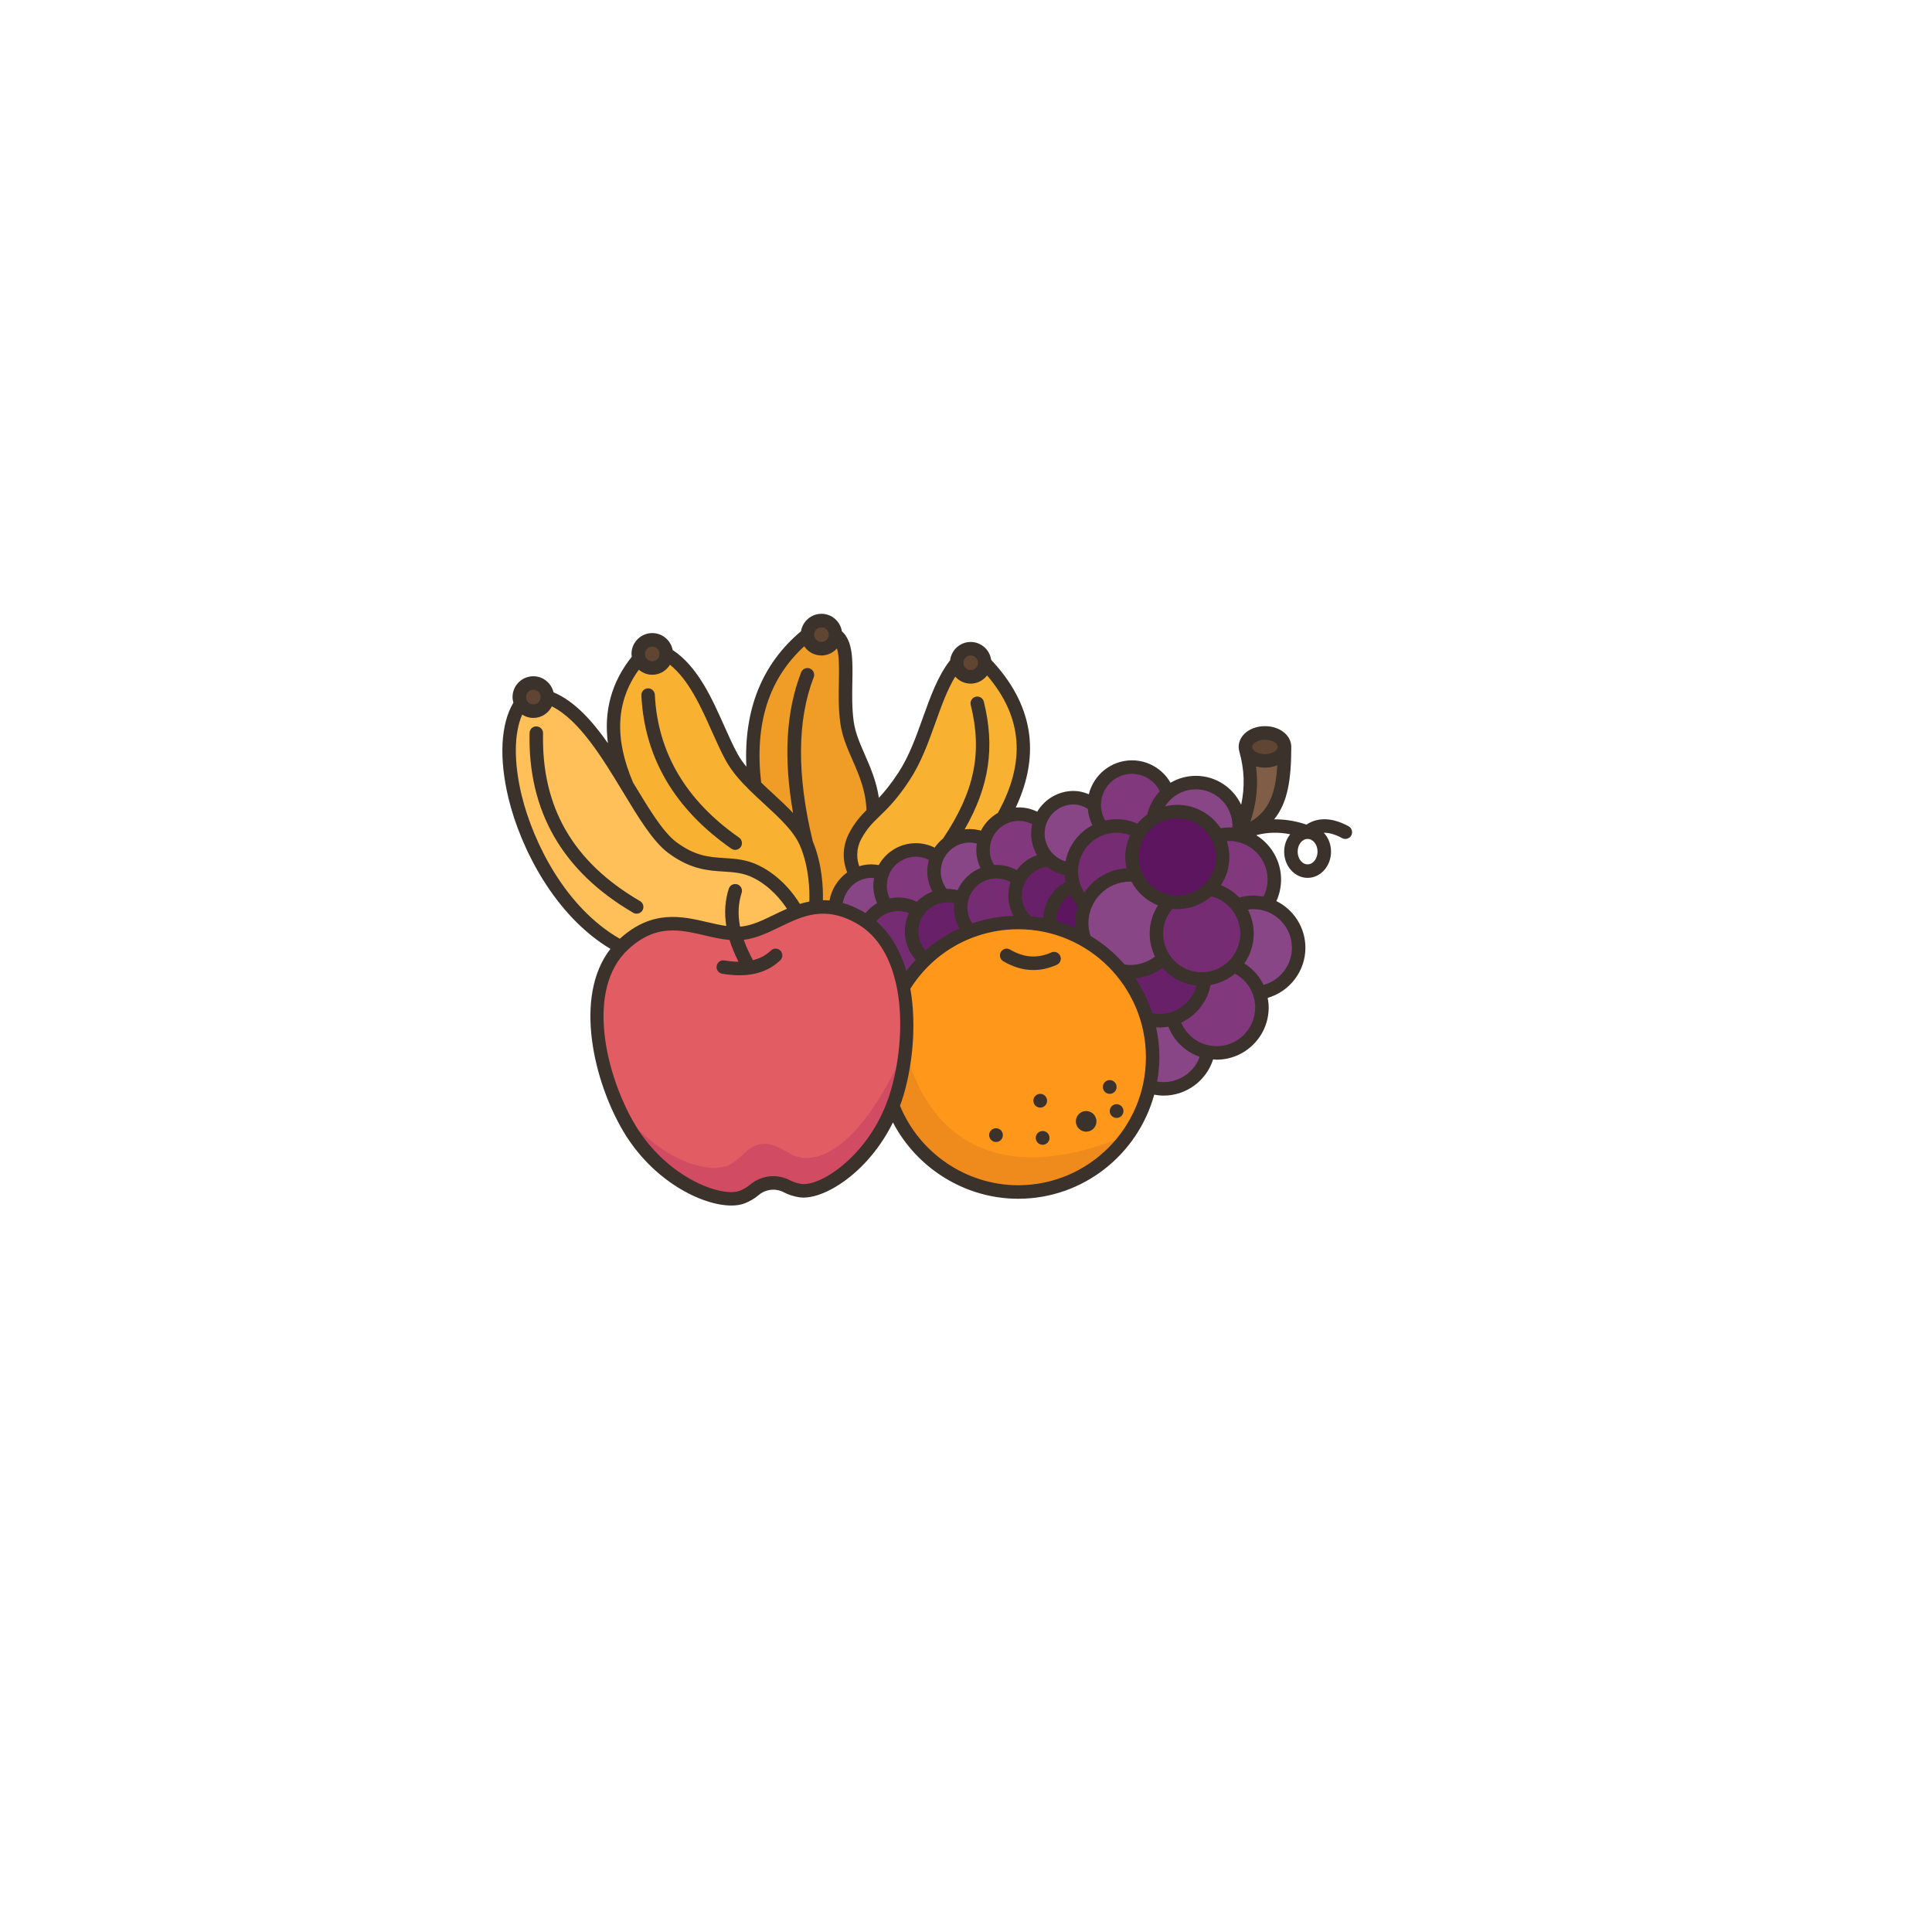 <svg xmlns="http://www.w3.org/2000/svg" xmlns:xlink="http://www.w3.org/1999/xlink" width="1080" zoomAndPan="magnify" viewBox="0 0 810 810" height="1080" preserveAspectRatio="xMidYMid meet" version="1.0"><defs><clipPath id="f0b643ffa8"><path d="M 210 257.336 L 567 257.336 L 567 506 L 210 506 Z M 210 257.336 " clip-rule="nonzero"/></clipPath></defs><rect x="-81" width="972" fill="#ffffff" y="-81" height="972" fill-opacity="1"/><rect x="-81" width="972" fill="#ffffff" y="-81" height="972" fill-opacity="1"/><path fill="#f9b132" d="M 538.539 313.145 C 538.539 309.914 534.863 307.277 530.336 307.277 C 525.812 307.277 522.137 309.914 522.137 313.145 C 522.137 313.539 522.195 313.938 522.309 314.305 C 522.309 314.332 522.336 314.363 522.336 314.391 C 525.758 326.633 524.598 337.711 519.168 349.949 C 520.641 349.242 522.109 348.621 523.637 348.109 C 536.078 342.016 538.539 331.023 538.539 313.145 Z M 538.539 313.145 " fill-opacity="1" fill-rule="nonzero"/><path fill="#f9b132" d="M 544.477 397.355 C 544.477 388.828 538.875 381.629 531.156 379.191 C 533.109 376.219 534.27 372.617 534.27 368.766 C 534.27 359.586 527.766 351.906 519.113 350.121 L 519.168 349.949 C 519.426 348.762 519.535 347.543 519.535 346.297 C 519.535 336.238 511.422 328.105 501.387 328.105 C 496.918 328.105 492.789 329.746 489.621 332.469 C 487.531 326.148 481.594 321.617 474.582 321.617 C 465.844 321.617 458.746 328.699 458.746 337.484 C 456.289 335.699 453.402 334.422 450.125 334.422 C 443.648 334.422 438.164 338.531 436.07 344.285 L 436.043 344.285 C 433.555 342.441 430.473 341.336 427.137 341.336 C 424.734 341.336 422.473 341.902 420.465 342.922 L 420.465 342.895 C 434.035 318.895 431.52 297.219 412.859 277.867 C 412.859 274.609 410.199 271.973 406.949 271.973 C 403.699 271.973 401.066 274.609 401.066 277.867 C 391.227 289.91 388.883 310.395 379.07 325.383 C 373.527 333.828 369.543 337.484 366.121 340.797 C 366.148 324.902 356.82 315.07 355.121 302.941 C 352.918 287.102 357.523 270.754 350.289 266.078 C 350.289 262.82 347.656 260.156 344.406 260.156 C 341.156 260.156 338.496 262.82 338.496 266.078 C 319.609 281.379 313.164 302.914 316.387 329.379 C 312.598 325.668 309.176 321.812 306.828 317.594 C 299.449 304.273 293.711 282.684 279.375 274.152 C 279.375 270.895 276.719 268.262 273.465 268.262 C 270.215 268.262 267.586 270.895 267.586 274.152 C 267.586 274.977 267.754 275.742 268.039 276.449 L 267.586 276.477 C 255.371 291.242 254.098 308.977 262.891 329.406 C 253.504 313.879 242.957 296.906 229.5 292.262 C 229.5 289 226.871 286.367 223.59 286.367 C 220.34 286.367 217.711 289 217.711 292.262 C 217.711 293.223 217.934 294.102 218.332 294.895 C 203.969 315.664 222.316 377.012 260.289 397.102 C 243.211 414.727 250.367 450.426 263.852 473.012 C 277.652 496.188 301.797 505.512 311.184 501.855 C 313.219 501.062 314.887 500.043 316.246 498.879 C 320.09 495.621 325.461 495.027 329.93 497.352 C 331.484 498.172 333.352 498.824 335.5 499.164 C 345.086 500.609 365.246 487.406 374.293 463.688 C 382.465 484.77 402.934 499.758 426.883 499.758 C 453.801 499.758 476.305 480.832 481.902 455.555 C 483.77 456.18 485.777 456.52 487.84 456.52 C 497.086 456.52 504.805 449.891 506.504 441.105 C 507.66 441.332 508.879 441.445 510.094 441.445 C 520.555 441.445 529.066 432.918 529.066 422.402 C 529.066 420.25 528.699 418.152 528.02 416.227 L 528.047 416.227 C 537.32 414.98 544.477 407.02 544.477 397.355 Z M 544.477 397.355 " fill-opacity="1" fill-rule="nonzero"/><path fill="#604533" d="M 406.949 271.973 C 410.199 271.973 412.859 274.609 412.859 277.867 C 412.859 281.125 410.199 283.789 406.949 283.789 C 403.699 283.789 401.066 281.125 401.066 277.867 C 401.066 274.609 403.699 271.973 406.949 271.973 Z M 406.949 271.973 " fill-opacity="1" fill-rule="nonzero"/><path fill="#604533" d="M 344.406 260.156 C 347.656 260.156 350.289 262.82 350.289 266.078 C 350.289 269.336 347.656 271.973 344.406 271.973 C 341.156 271.973 338.496 269.336 338.496 266.078 C 338.496 262.82 341.156 260.156 344.406 260.156 Z M 344.406 260.156 " fill-opacity="1" fill-rule="nonzero"/><path fill="#604533" d="M 273.465 268.262 C 276.719 268.262 279.375 270.895 279.375 274.152 C 279.375 277.414 276.719 280.078 273.465 280.078 C 271.035 280.078 268.941 278.574 268.039 276.449 C 267.754 275.742 267.586 274.977 267.586 274.152 C 267.586 270.895 270.215 268.262 273.465 268.262 Z M 273.465 268.262 " fill-opacity="1" fill-rule="nonzero"/><path fill="#604533" d="M 218.332 294.895 C 217.934 294.102 217.711 293.223 217.711 292.262 C 217.711 289 220.34 286.367 223.59 286.367 C 226.871 286.367 229.5 289 229.5 292.262 C 229.5 295.52 226.871 298.152 223.59 298.152 C 221.273 298.152 219.293 296.824 218.332 294.895 Z M 218.332 294.895 " fill-opacity="1" fill-rule="nonzero"/><path fill="#ef9d26" d="M 338.016 353.492 C 334.285 344.707 324.531 337.398 316.387 329.379 C 313.164 302.914 319.609 281.379 338.496 266.078 C 338.496 269.336 341.156 271.973 344.406 271.973 C 347.656 271.973 350.289 269.336 350.289 266.078 C 357.527 270.754 352.918 287.102 355.121 302.941 C 356.82 315.07 366.148 324.902 366.121 340.797 L 366.121 340.828 C 363.492 343.348 361.23 345.73 358.855 349.949 C 353.738 359.074 358.855 366.781 358.855 366.781 C 353.793 369.332 350.289 374.746 350.289 380.75 C 347.375 380.184 344.605 380.129 342.004 380.441 C 342.004 380.441 343.473 366.328 338.016 353.492 Z M 338.016 353.492 " fill-opacity="1" fill-rule="nonzero"/><path fill="#ffc05a" d="M 308.016 391.379 C 294.051 391.008 278.949 379.902 261.59 395.824 C 261.137 396.223 260.715 396.648 260.289 397.102 C 222.316 377.012 203.969 315.664 218.332 294.895 C 219.293 296.824 221.273 298.152 223.59 298.152 C 226.871 298.152 229.5 295.52 229.5 292.262 C 242.957 296.906 253.504 313.879 262.891 329.406 C 269.535 340.402 275.613 350.66 281.75 355.25 C 296.508 366.328 305.672 359.754 317.148 365.508 C 328.602 371.258 334.031 382.422 334.031 382.422 C 325.973 385.371 318.93 390.414 311.27 391.262 C 310.195 391.379 309.121 391.406 308.016 391.379 Z M 308.016 391.379 " fill-opacity="1" fill-rule="nonzero"/><path fill="#7f5d46" d="M 530.336 319.008 C 534.863 319.008 538.539 316.375 538.539 313.145 C 538.539 331.023 536.078 342.016 523.637 348.109 C 522.109 348.621 520.641 349.242 519.168 349.949 C 524.598 337.711 525.758 326.633 522.336 314.391 C 523.129 317.027 526.406 319.008 530.336 319.008 Z M 530.336 319.008 " fill-opacity="1" fill-rule="nonzero"/><path fill="#604533" d="M 530.336 307.277 C 534.863 307.277 538.539 309.914 538.539 313.145 C 538.539 316.375 534.863 319.008 530.336 319.008 C 526.406 319.008 523.129 317.027 522.336 314.391 C 522.336 314.363 522.309 314.332 522.309 314.305 C 522.195 313.938 522.137 313.539 522.137 313.145 C 522.137 309.914 525.812 307.277 530.336 307.277 Z M 530.336 307.277 " fill-opacity="1" fill-rule="nonzero"/><path fill="#5c155e" d="M 510.375 350.375 C 511.789 353.039 512.582 356.07 512.582 359.301 C 512.582 364.543 510.488 369.246 507.098 372.676 C 503.648 376.188 498.867 378.344 493.582 378.344 C 492.449 378.344 491.375 378.258 490.301 378.031 C 483.883 376.953 478.566 372.59 476.109 366.754 C 475.117 364.457 474.582 361.938 474.582 359.301 C 474.582 355.449 475.711 351.848 477.691 348.875 C 479.191 346.578 481.195 344.625 483.516 343.152 C 486.43 341.309 489.879 340.262 493.582 340.262 C 500.848 340.262 507.18 344.367 510.375 350.375 Z M 510.375 350.375 " fill-opacity="1" fill-rule="nonzero"/><path fill="#5c155e" d="M 455.102 379.164 C 454.055 381.602 453.488 384.293 453.488 387.098 C 453.488 389.562 453.941 391.945 454.734 394.125 C 450.32 391.605 445.543 389.676 440.48 388.43 L 440.48 388.402 C 440.285 387.465 440.199 386.504 440.199 385.512 C 440.199 378.996 444.328 373.441 450.125 371.371 C 451.113 374.375 452.867 377.039 455.102 379.164 Z M 455.102 379.164 " fill-opacity="1" fill-rule="nonzero"/><path fill="#682168" d="M 505.031 410.391 L 505.031 410.418 C 504.41 418.324 499.012 424.871 491.688 427.109 C 489.934 427.676 488.039 427.957 486.09 427.957 C 484.309 427.957 482.582 427.703 480.973 427.25 L 480.941 427.25 C 478.766 419.77 475.062 412.941 470.199 407.102 C 471.359 407.301 472.547 407.414 473.762 407.414 C 479.246 407.414 484.195 405.234 487.84 401.719 C 491.207 406.961 497.117 410.445 503.816 410.445 C 504.211 410.445 504.637 410.445 505.031 410.391 Z M 505.031 410.391 " fill-opacity="1" fill-rule="nonzero"/><path fill="#682168" d="M 449.133 365.309 C 449.133 367.434 449.473 369.473 450.125 371.371 C 444.328 373.441 440.199 378.996 440.199 385.512 C 440.199 386.504 440.285 387.465 440.48 388.402 L 440.48 388.43 C 437.371 387.637 434.176 387.125 430.898 386.93 L 430.898 386.898 C 427.645 384.125 425.582 380.016 425.582 375.426 C 425.582 373.016 426.148 370.75 427.137 368.766 C 429.484 364.004 434.289 360.66 439.887 360.406 C 442.32 362.73 445.57 364.203 449.164 364.43 C 449.133 364.715 449.133 365.023 449.133 365.309 Z M 449.133 365.309 " fill-opacity="1" fill-rule="nonzero"/><path fill="#682168" d="M 403.215 376.758 L 403.246 376.758 C 402.934 377.945 402.766 379.191 402.766 380.469 C 402.766 384.32 404.207 387.836 406.609 390.5 C 399.598 393.219 393.293 397.27 387.977 402.371 C 384.441 399.621 382.18 395.316 382.18 390.5 C 382.18 387.238 383.227 384.18 385.008 381.715 C 387.41 378.371 391.199 376.047 395.527 375.594 C 396.062 375.508 396.602 375.48 397.164 375.48 C 399.316 375.48 401.352 375.961 403.215 376.758 Z M 403.215 376.758 " fill-opacity="1" fill-rule="nonzero"/><path fill="#752c73" d="M 518.688 379.59 C 521.289 382.82 522.816 386.957 522.816 391.434 C 522.816 396.676 520.727 401.352 517.332 404.809 C 514.164 408.008 509.84 410.105 505.031 410.391 C 504.637 410.445 504.211 410.445 503.816 410.445 C 497.117 410.445 491.207 406.961 487.84 401.719 C 485.918 398.746 484.816 395.23 484.816 391.434 C 484.816 386.219 486.91 381.488 490.301 378.059 L 490.301 378.031 C 491.375 378.258 492.449 378.344 493.582 378.344 C 498.867 378.344 503.648 376.188 507.098 372.676 C 511.762 373.496 515.863 376.02 518.688 379.59 Z M 518.688 379.59 " fill-opacity="1" fill-rule="nonzero"/><path fill="#752c73" d="M 476.109 366.754 L 475.824 366.895 C 475.148 366.809 474.469 366.781 473.762 366.781 C 465.363 366.781 458.184 371.883 455.102 379.164 C 452.867 377.039 451.113 374.375 450.125 371.371 C 449.473 369.473 449.133 367.434 449.133 365.309 C 449.133 365.023 449.133 364.715 449.164 364.43 C 449.531 356.41 454.844 349.695 462.113 347.289 C 464.008 346.637 466.016 346.297 468.133 346.297 C 471.613 346.297 474.891 347.23 477.691 348.875 C 475.711 351.848 474.582 355.449 474.582 359.301 C 474.582 361.938 475.117 364.457 476.109 366.754 Z M 476.109 366.754 " fill-opacity="1" fill-rule="nonzero"/><path fill="#752c73" d="M 430.898 386.898 L 430.898 386.93 C 429.566 386.816 428.238 386.758 426.883 386.758 C 419.73 386.758 412.887 388.09 406.609 390.5 C 404.207 387.836 402.766 384.32 402.766 380.469 C 402.766 379.191 402.934 377.945 403.246 376.758 C 404.688 371.004 409.438 366.613 415.348 365.676 C 416.137 365.508 416.93 365.449 417.75 365.449 C 421.285 365.449 424.562 366.668 427.137 368.766 C 426.148 370.75 425.582 373.016 425.582 375.426 C 425.582 380.016 427.645 384.125 430.898 386.898 Z M 430.898 386.898 " fill-opacity="1" fill-rule="nonzero"/><path fill="#752c73" d="M 384.98 381.688 L 385.008 381.715 C 383.227 384.18 382.18 387.238 382.18 390.5 C 382.18 395.316 384.441 399.621 387.977 402.371 C 384.441 405.742 381.359 409.566 378.789 413.762 L 378.758 413.762 C 376.555 402.543 371.746 392.68 363.574 386.672 C 365.355 383.555 368.242 381.148 371.664 379.957 C 373.219 379.391 374.887 379.109 376.609 379.109 C 379.691 379.109 382.578 380.043 384.98 381.688 Z M 384.98 381.688 " fill-opacity="1" fill-rule="nonzero"/><path fill="#82387d" d="M 528.02 416.227 C 528.699 418.152 529.066 420.25 529.066 422.402 C 529.066 432.918 520.555 441.445 510.094 441.445 C 508.879 441.445 507.66 441.332 506.504 441.105 C 499.266 439.719 493.469 434.219 491.688 427.109 C 499.012 424.871 504.41 418.324 505.031 410.418 L 505.031 410.391 C 509.84 410.105 514.164 408.008 517.332 404.809 C 522.336 406.875 526.266 411.043 528.02 416.227 Z M 528.02 416.227 " fill-opacity="1" fill-rule="nonzero"/><path fill="#82387d" d="M 534.27 368.766 C 534.27 372.617 533.109 376.219 531.156 379.191 C 529.375 378.656 527.453 378.344 525.477 378.344 C 523.07 378.344 520.781 378.77 518.688 379.59 C 515.863 376.02 511.762 373.496 507.098 372.676 C 510.488 369.246 512.582 364.543 512.582 359.301 C 512.582 356.07 511.789 353.039 510.375 350.375 C 511.961 349.949 513.57 349.723 515.27 349.723 C 516.598 349.723 517.867 349.867 519.113 350.121 C 527.766 351.906 534.27 359.586 534.27 368.766 Z M 534.27 368.766 " fill-opacity="1" fill-rule="nonzero"/><path fill="#82387d" d="M 474.582 321.617 C 481.594 321.617 487.531 326.148 489.621 332.469 C 486.512 335.16 484.25 338.898 483.516 343.152 C 481.195 344.625 479.191 346.578 477.691 348.875 C 474.891 347.23 471.613 346.297 468.133 346.297 C 466.016 346.297 464.008 346.637 462.113 347.289 L 462.113 347.258 C 460.02 344.566 458.746 341.168 458.746 337.484 C 458.746 328.699 465.844 321.617 474.582 321.617 Z M 474.582 321.617 " fill-opacity="1" fill-rule="nonzero"/><path fill="#82387d" d="M 435.137 349.441 C 435.137 353.777 436.977 357.688 439.887 360.406 C 434.289 360.66 429.484 364.004 427.137 368.766 C 424.562 366.668 421.285 365.449 417.75 365.449 C 416.93 365.449 416.137 365.508 415.348 365.676 L 415.348 365.621 C 413.34 363.07 412.152 359.867 412.152 356.355 C 412.152 354.77 412.406 353.238 412.859 351.793 C 414.074 347.91 416.844 344.707 420.465 342.922 C 422.473 341.902 424.734 341.336 427.137 341.336 C 430.473 341.336 433.555 342.441 436.043 344.285 L 436.07 344.285 C 435.449 345.898 435.137 347.629 435.137 349.441 Z M 435.137 349.441 " fill-opacity="1" fill-rule="nonzero"/><path fill="#82387d" d="M 392.898 359.301 C 392.047 361.172 391.598 363.27 391.598 365.449 C 391.598 369.359 393.066 372.902 395.527 375.594 C 391.199 376.047 387.41 378.371 385.008 381.715 L 384.98 381.688 C 382.578 380.043 379.691 379.109 376.609 379.109 C 374.887 379.109 373.219 379.391 371.664 379.957 C 369.965 377.52 368.977 374.547 368.977 371.371 C 368.977 369.473 369.316 367.66 369.965 365.988 C 372.145 360.352 377.57 356.355 383.961 356.355 C 387.297 356.355 390.41 357.461 392.898 359.301 Z M 392.898 359.301 " fill-opacity="1" fill-rule="nonzero"/><path fill="#894687" d="M 506.504 441.105 C 504.805 449.891 497.086 456.52 487.84 456.52 C 485.777 456.52 483.77 456.18 481.902 455.555 C 482.809 451.617 483.262 447.48 483.262 443.258 C 483.262 437.703 482.469 432.32 480.941 427.25 L 480.973 427.25 C 482.582 427.703 484.309 427.957 486.09 427.957 C 488.039 427.957 489.934 427.676 491.688 427.109 C 493.469 434.219 499.266 439.719 506.504 441.105 Z M 506.504 441.105 " fill-opacity="1" fill-rule="nonzero"/><path fill="#894687" d="M 490.301 378.031 L 490.301 378.059 C 486.91 381.488 484.816 386.219 484.816 391.434 C 484.816 395.23 485.918 398.742 487.84 401.719 C 484.195 405.234 479.246 407.414 473.762 407.414 C 472.547 407.414 471.359 407.301 470.199 407.102 C 465.871 401.891 460.641 397.469 454.73 394.125 C 453.941 391.945 453.488 389.562 453.488 387.098 C 453.488 384.293 454.055 381.602 455.102 379.164 C 458.184 371.883 465.363 366.781 473.762 366.781 C 474.469 366.781 475.145 366.809 475.824 366.895 L 476.109 366.754 C 478.566 372.59 483.883 376.953 490.301 378.031 Z M 490.301 378.031 " fill-opacity="1" fill-rule="nonzero"/><path fill="#894687" d="M 544.477 397.355 C 544.477 407.02 537.32 414.98 528.047 416.227 L 528.02 416.227 C 526.266 411.043 522.336 406.875 517.332 404.809 C 520.727 401.352 522.816 396.676 522.816 391.434 C 522.816 386.957 521.289 382.82 518.688 379.59 C 520.781 378.77 523.07 378.344 525.477 378.344 C 527.453 378.344 529.375 378.656 531.156 379.191 C 538.875 381.629 544.477 388.828 544.477 397.355 Z M 544.477 397.355 " fill-opacity="1" fill-rule="nonzero"/><path fill="#894687" d="M 519.535 346.297 C 519.535 347.543 519.426 348.762 519.168 349.949 L 519.113 350.121 C 517.867 349.867 516.598 349.723 515.27 349.723 C 513.57 349.723 511.961 349.949 510.375 350.375 C 507.18 344.367 500.848 340.262 493.582 340.262 C 489.879 340.262 486.43 341.309 483.516 343.152 C 484.25 338.898 486.512 335.16 489.621 332.469 C 492.789 329.746 496.918 328.105 501.387 328.105 C 511.422 328.105 519.535 336.238 519.535 346.297 Z M 519.535 346.297 " fill-opacity="1" fill-rule="nonzero"/><path fill="#894687" d="M 462.113 347.258 L 462.113 347.289 C 454.844 349.695 449.531 356.41 449.164 364.43 C 445.57 364.203 442.32 362.73 439.887 360.406 C 436.977 357.688 435.137 353.777 435.137 349.441 C 435.137 347.629 435.449 345.898 436.07 344.285 C 438.164 338.531 443.648 334.422 450.125 334.422 C 453.402 334.422 456.289 335.699 458.746 337.484 C 458.746 341.168 460.02 344.566 462.113 347.258 Z M 462.113 347.258 " fill-opacity="1" fill-rule="nonzero"/><path fill="#894687" d="M 415.348 365.621 L 415.348 365.676 C 409.438 366.613 404.688 371.004 403.246 376.758 L 403.215 376.758 C 401.352 375.961 399.316 375.48 397.164 375.48 C 396.602 375.48 396.062 375.508 395.527 375.594 C 393.066 372.902 391.598 369.359 391.598 365.449 C 391.598 363.27 392.047 361.172 392.898 359.301 C 393.914 357.008 395.527 355.023 397.504 353.492 C 400.023 351.566 403.16 350.434 406.582 350.434 C 408.816 350.434 410.934 350.914 412.859 351.793 C 412.406 353.238 412.152 354.77 412.152 356.355 C 412.152 359.867 413.34 363.07 415.348 365.621 Z M 415.348 365.621 " fill-opacity="1" fill-rule="nonzero"/><path fill="#894687" d="M 371.664 379.957 C 368.242 381.148 365.355 383.555 363.574 386.672 C 362.672 385.992 361.711 385.371 360.719 384.805 C 356.988 382.648 353.512 381.375 350.289 380.75 C 350.289 374.746 353.793 369.332 358.855 366.781 C 360.805 365.789 362.98 365.223 365.273 365.223 C 366.914 365.223 368.496 365.48 369.965 365.988 C 369.316 367.66 368.977 369.473 368.977 371.371 C 368.977 374.547 369.965 377.52 371.664 379.957 Z M 371.664 379.957 " fill-opacity="1" fill-rule="nonzero"/><path fill="#ff971a" d="M 483.262 443.258 C 483.262 447.48 482.809 451.617 481.902 455.555 C 476.305 480.832 453.801 499.758 426.883 499.758 C 402.934 499.758 382.465 484.77 374.293 463.688 C 374.688 462.695 375.055 461.648 375.395 460.602 C 380.004 446.547 381.785 428.895 378.758 413.762 L 378.789 413.762 C 381.359 409.566 384.441 405.742 387.977 402.371 C 393.293 397.27 399.598 393.219 406.609 390.5 C 412.887 388.09 419.73 386.758 426.883 386.758 C 428.238 386.758 429.566 386.816 430.898 386.93 C 434.176 387.125 437.371 387.637 440.48 388.43 C 445.543 389.676 450.32 391.605 454.73 394.125 C 460.641 397.469 465.871 401.891 470.199 407.102 C 475.062 412.941 478.766 419.77 480.941 427.25 C 482.469 432.32 483.262 437.703 483.262 443.258 Z M 483.262 443.258 " fill-opacity="1" fill-rule="nonzero"/><path fill="#e15c63" d="M 308.016 391.379 C 309.121 391.406 310.195 391.379 311.27 391.262 C 318.93 390.414 325.973 385.371 334.031 382.422 C 336.574 381.461 339.203 380.75 342.004 380.441 C 344.605 380.129 347.375 380.184 350.289 380.75 C 353.512 381.375 356.988 382.648 360.719 384.805 C 361.711 385.371 362.672 385.992 363.574 386.672 C 371.746 392.68 376.555 402.543 378.758 413.762 C 381.785 428.895 380.004 446.547 375.395 460.602 C 375.055 461.648 374.688 462.695 374.293 463.688 C 365.246 487.406 345.086 500.609 335.5 499.164 C 333.352 498.824 331.484 498.172 329.93 497.352 C 325.461 495.027 320.09 495.621 316.246 498.879 C 314.887 500.043 313.219 501.062 311.184 501.855 C 301.797 505.512 277.652 496.188 263.852 473.012 C 250.367 450.426 243.211 414.727 260.289 397.102 C 260.715 396.648 261.137 396.223 261.59 395.824 C 278.949 379.902 294.051 391.008 308.016 391.379 Z M 308.016 391.379 " fill-opacity="1" fill-rule="nonzero"/><path fill="#ef8b1d" d="M 472.883 475.902 C 462.676 490.324 445.883 499.758 426.883 499.758 C 402.934 499.758 382.465 484.77 374.293 463.688 C 374.688 462.695 375.055 461.648 375.395 460.602 C 377.543 454.082 379.07 446.801 379.75 439.348 L 379.777 439.32 C 379.777 439.32 390.691 509.988 472.883 475.902 Z M 472.883 475.902 " fill-opacity="1" fill-rule="nonzero"/><path fill="#d14b62" d="M 331.598 483.863 C 338.41 487.801 357.469 488.625 379.75 439.348 C 379.07 446.801 377.543 454.082 375.395 460.602 C 375.055 461.648 374.688 462.695 374.293 463.688 C 365.246 487.406 345.086 500.609 335.5 499.164 C 333.352 498.824 331.484 498.172 329.93 497.352 C 325.461 495.027 320.09 495.621 316.246 498.879 C 314.887 500.043 313.219 501.062 311.184 501.855 C 301.797 505.512 277.652 496.188 263.852 473.012 C 262.469 470.66 261.137 468.195 259.895 465.586 C 259.895 465.586 279.094 489.871 300.383 489.672 C 301.824 489.047 304.711 490.691 311.945 483.664 C 319.184 476.609 324.785 479.926 331.598 483.863 Z M 331.598 483.863 " fill-opacity="1" fill-rule="nonzero"/><path fill="#3a322b" d="M 265.5 382.691 C 265.945 382.953 266.434 383.074 266.914 383.074 C 267.891 383.074 268.836 382.57 269.363 381.664 C 270.148 380.309 269.688 378.574 268.34 377.789 C 240.273 361.449 226.973 338.438 227.68 307.441 C 227.719 305.879 226.484 304.582 224.918 304.547 C 223.375 304.438 222.062 305.746 222.031 307.316 C 221.281 340.102 235.906 365.461 265.5 382.691 Z M 265.5 382.691 " fill-opacity="1" fill-rule="nonzero"/><path fill="#3a322b" d="M 440.75 399.32 C 434.961 401.934 429.309 401.535 423.477 398.113 C 422.129 397.324 420.395 397.777 419.605 399.125 C 418.82 400.477 419.27 402.211 420.617 403.004 C 424.809 405.461 429.035 406.691 433.273 406.691 C 436.539 406.691 439.812 405.957 443.07 404.492 C 444.496 403.848 445.129 402.172 444.488 400.746 C 443.848 399.312 442.172 398.684 440.75 399.32 Z M 440.75 399.32 " fill-opacity="1" fill-rule="nonzero"/><path fill="#3a322b" d="M 459.691 470.133 C 459.691 470.418 459.664 470.699 459.609 470.98 C 459.555 471.258 459.473 471.527 459.363 471.789 C 459.254 472.055 459.121 472.301 458.965 472.539 C 458.805 472.773 458.629 472.992 458.426 473.195 C 458.227 473.395 458.008 473.574 457.773 473.73 C 457.539 473.891 457.289 474.023 457.027 474.133 C 456.766 474.242 456.496 474.324 456.215 474.379 C 455.938 474.434 455.656 474.461 455.375 474.461 C 455.09 474.461 454.809 474.434 454.531 474.379 C 454.254 474.324 453.984 474.242 453.723 474.133 C 453.461 474.023 453.211 473.891 452.977 473.73 C 452.738 473.574 452.523 473.395 452.32 473.195 C 452.121 472.992 451.941 472.773 451.785 472.539 C 451.625 472.301 451.492 472.055 451.387 471.789 C 451.277 471.527 451.195 471.258 451.141 470.98 C 451.086 470.699 451.059 470.418 451.059 470.133 C 451.059 469.852 451.086 469.57 451.141 469.289 C 451.195 469.012 451.277 468.742 451.387 468.48 C 451.492 468.215 451.625 467.969 451.785 467.73 C 451.941 467.496 452.121 467.277 452.32 467.074 C 452.523 466.875 452.738 466.695 452.977 466.535 C 453.211 466.379 453.461 466.246 453.723 466.137 C 453.984 466.027 454.254 465.945 454.531 465.891 C 454.809 465.836 455.09 465.809 455.375 465.809 C 455.656 465.809 455.938 465.836 456.215 465.891 C 456.496 465.945 456.766 466.027 457.027 466.137 C 457.289 466.246 457.539 466.379 457.773 466.535 C 458.008 466.695 458.227 466.875 458.426 467.074 C 458.629 467.277 458.805 467.496 458.965 467.73 C 459.121 467.969 459.254 468.215 459.363 468.48 C 459.473 468.742 459.555 469.012 459.609 469.289 C 459.664 469.57 459.691 469.852 459.691 470.133 Z M 459.691 470.133 " fill-opacity="1" fill-rule="nonzero"/><path fill="#3a322b" d="M 440.008 477.066 C 440.008 477.449 439.934 477.816 439.789 478.168 C 439.641 478.523 439.434 478.836 439.164 479.105 C 438.895 479.375 438.582 479.586 438.23 479.73 C 437.879 479.875 437.512 479.949 437.129 479.949 C 436.746 479.949 436.379 479.875 436.027 479.73 C 435.676 479.586 435.363 479.375 435.094 479.105 C 434.824 478.836 434.617 478.523 434.469 478.168 C 434.324 477.816 434.25 477.449 434.25 477.066 C 434.25 476.684 434.324 476.316 434.469 475.961 C 434.617 475.609 434.824 475.297 435.094 475.027 C 435.363 474.754 435.676 474.547 436.027 474.402 C 436.379 474.254 436.746 474.18 437.129 474.18 C 437.512 474.18 437.879 474.254 438.23 474.402 C 438.582 474.547 438.895 474.754 439.164 475.027 C 439.434 475.297 439.641 475.609 439.789 475.961 C 439.934 476.316 440.008 476.684 440.008 477.066 Z M 440.008 477.066 " fill-opacity="1" fill-rule="nonzero"/><path fill="#3a322b" d="M 420.461 475.902 C 420.461 476.285 420.387 476.652 420.242 477.004 C 420.098 477.359 419.887 477.672 419.617 477.941 C 419.348 478.211 419.035 478.418 418.684 478.566 C 418.332 478.711 417.965 478.785 417.582 478.785 C 417.199 478.785 416.832 478.711 416.48 478.566 C 416.129 478.418 415.816 478.211 415.547 477.941 C 415.277 477.672 415.07 477.359 414.922 477.004 C 414.777 476.652 414.703 476.285 414.703 475.902 C 414.703 475.52 414.777 475.152 414.922 474.797 C 415.07 474.445 415.277 474.133 415.547 473.859 C 415.816 473.59 416.129 473.383 416.48 473.234 C 416.832 473.09 417.199 473.016 417.582 473.016 C 417.965 473.016 418.332 473.09 418.684 473.234 C 419.035 473.383 419.348 473.59 419.617 473.859 C 419.887 474.133 420.098 474.445 420.242 474.797 C 420.387 475.152 420.461 475.52 420.461 475.902 Z M 420.461 475.902 " fill-opacity="1" fill-rule="nonzero"/><path fill="#3a322b" d="M 439.004 461.488 C 439.004 461.871 438.93 462.238 438.785 462.594 C 438.637 462.945 438.43 463.258 438.16 463.527 C 437.891 463.801 437.578 464.008 437.227 464.156 C 436.875 464.301 436.508 464.375 436.125 464.375 C 435.742 464.375 435.375 464.301 435.023 464.156 C 434.672 464.008 434.359 463.801 434.09 463.527 C 433.82 463.258 433.613 462.945 433.465 462.594 C 433.32 462.238 433.246 461.871 433.246 461.488 C 433.246 461.105 433.32 460.738 433.465 460.387 C 433.613 460.031 433.82 459.719 434.09 459.449 C 434.359 459.18 434.672 458.973 435.023 458.824 C 435.375 458.68 435.742 458.605 436.125 458.605 C 436.508 458.605 436.875 458.68 437.227 458.824 C 437.578 458.973 437.891 459.18 438.16 459.449 C 438.43 459.719 438.637 460.031 438.785 460.387 C 438.93 460.738 439.004 461.105 439.004 461.488 Z M 439.004 461.488 " fill-opacity="1" fill-rule="nonzero"/><path fill="#3a322b" d="M 468.137 455.719 C 468.137 456.102 468.062 456.473 467.918 456.824 C 467.773 457.18 467.562 457.488 467.293 457.762 C 467.023 458.031 466.715 458.238 466.359 458.387 C 466.008 458.531 465.641 458.605 465.258 458.605 C 464.879 458.605 464.512 458.531 464.156 458.387 C 463.805 458.238 463.492 458.031 463.223 457.762 C 462.953 457.488 462.746 457.18 462.602 456.824 C 462.453 456.473 462.379 456.102 462.379 455.719 C 462.379 455.34 462.453 454.969 462.602 454.617 C 462.746 454.262 462.953 453.953 463.223 453.68 C 463.492 453.41 463.805 453.203 464.156 453.055 C 464.512 452.91 464.879 452.836 465.258 452.836 C 465.641 452.836 466.008 452.91 466.359 453.055 C 466.715 453.203 467.023 453.41 467.293 453.68 C 467.562 453.953 467.773 454.262 467.918 454.617 C 468.062 454.969 468.137 455.34 468.137 455.719 Z M 468.137 455.719 " fill-opacity="1" fill-rule="nonzero"/><path fill="#3a322b" d="M 471.016 465.816 C 471.016 466.199 470.941 466.566 470.797 466.922 C 470.652 467.273 470.441 467.586 470.172 467.855 C 469.902 468.125 469.59 468.336 469.238 468.48 C 468.887 468.629 468.52 468.699 468.137 468.699 C 467.754 468.699 467.387 468.629 467.035 468.48 C 466.684 468.336 466.371 468.125 466.102 467.855 C 465.832 467.586 465.625 467.273 465.477 466.922 C 465.332 466.566 465.258 466.199 465.258 465.816 C 465.258 465.434 465.332 465.066 465.477 464.711 C 465.625 464.359 465.832 464.047 466.102 463.777 C 466.371 463.508 466.684 463.297 467.035 463.152 C 467.387 463.004 467.754 462.934 468.137 462.934 C 468.52 462.934 468.887 463.004 469.238 463.152 C 469.59 463.297 469.902 463.508 470.172 463.777 C 470.441 464.047 470.652 464.359 470.797 464.711 C 470.941 465.066 471.016 465.434 471.016 465.816 Z M 471.016 465.816 " fill-opacity="1" fill-rule="nonzero"/><g clip-path="url(#f0b643ffa8)"><path fill="#3a322b" d="M 565.387 346.402 C 557.141 341.93 551.395 343.309 547.746 345.719 C 543.156 344.164 538.637 343.461 534.195 343.508 C 539.945 336.484 541.371 326.555 541.371 313.145 C 541.371 308.266 536.531 304.445 530.348 304.445 C 524.164 304.445 519.32 308.266 519.32 313.145 C 519.32 313.797 519.422 314.426 519.59 315.035 C 519.59 315.051 519.59 315.066 519.59 315.078 C 521.734 322.707 521.984 329.891 520.359 337.383 C 517.008 330.242 509.781 325.277 501.395 325.277 C 497.527 325.277 493.883 326.328 490.746 328.176 C 487.465 322.449 481.379 318.773 474.594 318.773 C 465.844 318.773 458.5 324.844 456.488 332.996 C 454.41 332.105 452.285 331.605 450.117 331.605 C 443.637 331.605 437.973 335.102 434.855 340.301 C 432.461 339.137 429.848 338.504 427.129 338.504 C 426.699 338.504 426.277 338.539 425.855 338.57 C 436.445 315.973 432.992 295.172 415.551 276.652 C 414.949 272.422 411.344 269.148 406.953 269.148 C 402.52 269.148 398.887 272.496 398.348 276.797 C 393.191 283.426 390.121 291.941 386.898 300.965 C 384.074 308.863 381.16 317.035 376.707 323.844 C 373.48 328.777 370.824 331.988 368.473 334.484 C 367.445 327.551 364.918 321.715 362.605 316.438 C 360.535 311.703 358.582 307.234 357.926 302.547 C 357.137 296.914 357.254 291.035 357.352 285.84 C 357.531 276.73 357.625 268.824 352.969 264.676 C 352.301 260.523 348.727 257.336 344.402 257.336 C 340.078 257.336 336.508 260.516 335.828 264.656 C 319.504 278.348 311.82 297.422 312.914 321.441 C 311.539 319.742 310.297 318.012 309.309 316.23 C 307.379 312.746 305.547 308.637 303.609 304.293 C 298.402 292.609 292.508 279.449 282.023 272.516 C 281.254 268.484 277.719 265.426 273.473 265.426 C 268.664 265.426 264.754 269.344 264.754 274.16 C 264.754 274.566 264.82 274.953 264.875 275.344 C 256.43 285.902 253.082 298.039 254.871 311.586 C 248.23 302.125 240.801 293.914 232.062 290.25 C 231.152 286.402 227.715 283.523 223.602 283.523 C 218.793 283.523 214.883 287.441 214.883 292.258 C 214.883 293.074 215.031 293.852 215.242 294.598 C 209.918 303.492 209.129 317.965 213.215 334.801 C 218.223 355.414 232.352 383.691 255.922 397.824 C 240.254 417.957 249.117 453.848 261.414 474.469 C 273.77 495.188 294.266 505.422 306.625 505.422 C 308.762 505.422 310.656 505.113 312.219 504.504 C 314.383 503.66 316.355 502.5 318.074 501.047 C 318.074 501.047 318.074 501.047 318.074 501.043 C 321.039 498.539 325.176 498.074 328.613 499.875 C 330.609 500.914 332.781 501.613 335.082 501.965 C 345.016 503.453 363.961 491.777 374.367 470.586 C 384.461 489.945 404.777 502.586 426.875 502.586 C 454.09 502.586 477.016 484.062 483.91 458.953 C 485.203 459.188 486.512 459.34 487.844 459.34 C 497.41 459.34 505.758 453.086 508.609 444.145 C 509.102 444.18 509.582 444.27 510.082 444.27 C 522.113 444.27 531.902 434.461 531.902 422.402 C 531.902 421.023 531.73 419.684 531.484 418.363 C 540.684 415.719 547.301 407.195 547.301 397.363 C 547.301 388.781 542.336 381.363 535.141 377.785 C 536.414 374.965 537.094 371.898 537.094 368.762 C 537.094 360.891 532.906 354 526.668 350.148 C 531.301 348.918 536.031 348.801 540.922 349.766 C 539.371 351.711 538.395 354.246 538.395 357.055 C 538.395 363.117 542.805 368.051 548.223 368.051 C 553.641 368.051 558.043 363.117 558.043 357.055 C 558.043 353.941 556.875 351.148 555.012 349.145 C 556.934 349.094 559.445 349.621 562.699 351.383 C 564.074 352.137 565.785 351.621 566.527 350.242 C 567.27 348.867 566.762 347.148 565.387 346.402 Z M 524.238 344.539 C 526.832 336.629 527.605 329.02 526.594 321.309 C 527.766 321.637 529.016 321.844 530.348 321.844 C 532.238 321.844 533.973 321.453 535.512 320.82 C 534.844 332.414 532.18 339.84 524.238 344.539 Z M 530.348 310.113 C 533.418 310.113 535.715 311.711 535.715 313.145 C 535.715 314.582 533.418 316.18 530.348 316.18 C 527.273 316.18 524.977 314.582 524.977 313.145 C 524.977 311.711 527.273 310.113 530.348 310.113 Z M 516.711 346.289 C 516.711 346.516 516.648 346.738 516.641 346.969 C 516.188 346.938 515.738 346.895 515.273 346.895 C 514.086 346.895 512.914 347.027 511.75 347.215 C 507.836 341.324 501.156 337.434 493.586 337.434 C 491.832 337.434 490.133 337.664 488.5 338.059 C 489.32 336.766 490.301 335.59 491.453 334.605 C 491.484 334.578 491.512 334.551 491.539 334.523 C 494.219 332.273 497.668 330.938 501.395 330.938 C 509.844 330.941 516.711 337.828 516.711 346.289 Z M 519.98 391.426 C 519.98 400.355 512.73 407.625 503.82 407.625 C 494.906 407.625 487.656 400.359 487.656 391.426 C 487.656 387.578 489.051 383.973 491.496 381.059 C 492.184 381.125 492.879 381.164 493.586 381.164 C 499.043 381.164 504.027 379.133 507.855 375.801 C 514.941 377.629 519.98 383.969 519.98 391.426 Z M 486.102 425.117 C 485.098 425.117 484.102 424.992 483.121 424.809 C 481.402 419.566 479.008 414.625 475.984 410.137 C 480.129 409.742 484.043 408.219 487.387 405.762 C 490.953 409.859 495.996 412.629 501.691 413.184 C 499.805 420.07 493.461 425.117 486.102 425.117 Z M 407.598 387.117 C 406.305 385.145 405.582 382.848 405.582 380.457 C 405.582 373.738 411.039 368.273 417.742 368.273 C 419.848 368.273 421.859 368.801 423.652 369.805 C 423.07 371.574 422.742 373.453 422.742 375.418 C 422.742 378.453 423.527 381.379 424.949 383.977 C 418.941 384.168 413.105 385.234 407.598 387.117 Z M 367.398 386.203 C 369.688 383.543 373.031 381.941 376.598 381.941 C 378.164 381.941 379.68 382.266 381.102 382.84 C 379.992 385.164 379.352 387.762 379.352 390.512 C 379.352 394.977 381 399.164 383.918 402.41 C 382.535 403.883 381.223 405.434 379.977 407.059 C 377.551 398.793 373.465 391.504 367.398 386.203 Z M 365.273 368.059 C 365.672 368.059 366.062 368.117 366.453 368.152 C 366.262 369.199 366.145 370.27 366.145 371.371 C 366.145 373.914 366.711 376.379 367.734 378.656 C 365.871 379.727 364.223 381.152 362.84 382.836 C 362.586 382.684 362.375 382.492 362.117 382.344 C 359.027 380.57 356.109 379.355 353.336 378.562 C 354.363 372.688 359.398 368.059 365.273 368.059 Z M 411.055 363.922 C 406.789 365.664 403.348 369.008 401.477 373.211 C 400.074 372.859 398.633 372.66 397.16 372.66 C 397.055 372.66 396.953 372.676 396.848 372.68 C 395.297 370.586 394.41 368.078 394.41 365.441 C 394.41 358.723 399.863 353.258 406.566 353.258 C 407.586 353.258 408.578 353.418 409.543 353.66 C 409.41 354.543 409.316 355.434 409.316 356.352 C 409.316 359.02 409.949 361.57 411.055 363.922 Z M 390.914 373.816 C 388.434 374.754 386.215 376.219 384.398 378.086 C 381.984 376.902 379.328 376.277 376.598 376.277 C 375.379 376.277 374.191 376.441 373.02 376.684 C 372.223 375.035 371.801 373.23 371.801 371.371 C 371.801 364.652 377.254 359.184 383.961 359.184 C 385.902 359.184 387.77 359.641 389.461 360.508 C 389.008 362.078 388.754 363.73 388.754 365.441 C 388.758 368.406 389.547 371.254 390.914 373.816 Z M 388.008 398.469 C 386.098 396.273 385.004 393.492 385.004 390.512 C 385.004 383.793 390.461 378.328 397.164 378.328 C 398.141 378.328 399.09 378.473 400.02 378.695 C 399.961 379.273 399.93 379.863 399.93 380.457 C 399.93 383.574 400.777 386.578 402.285 389.242 C 397.117 391.602 392.312 394.699 388.008 398.469 Z M 432.199 384.184 C 429.805 381.891 428.402 378.758 428.402 375.422 C 428.402 369.223 433.008 364.145 439.039 363.387 C 441.148 365.078 443.648 366.297 446.395 366.883 C 446.465 367.859 446.578 368.828 446.777 369.777 C 441.242 372.758 437.637 378.52 437.418 384.91 C 435.699 384.602 433.961 384.344 432.199 384.184 Z M 468.133 349.121 C 470.078 349.121 471.984 349.496 473.785 350.172 C 472.504 352.953 471.77 356.039 471.77 359.301 C 471.77 360.926 471.961 362.504 472.297 364.027 C 464.941 364.496 458.508 368.398 454.609 374.176 C 452.898 371.57 451.969 368.531 451.969 365.316 C 451.969 356.391 459.215 349.121 468.133 349.121 Z M 493.586 343.105 C 502.496 343.105 509.75 350.371 509.75 359.301 C 509.75 368.234 502.5 375.5 493.586 375.5 C 484.672 375.5 477.422 368.234 477.422 359.301 C 477.422 350.371 484.672 343.105 493.586 343.105 Z M 443.09 386.234 C 443.074 385.996 443.02 385.762 443.02 385.523 C 443.02 381.285 445.242 377.434 448.719 375.23 C 449.562 376.891 450.602 378.445 451.844 379.848 C 451.09 382.133 450.668 384.566 450.668 387.102 C 450.668 387.734 450.699 388.367 450.75 388.996 C 448.281 387.898 445.723 386.984 443.09 386.234 Z M 457.184 392.375 C 456.645 390.672 456.32 388.91 456.32 387.102 C 456.32 377.465 464.145 369.621 473.762 369.621 C 473.969 369.621 474.168 369.648 474.371 369.652 C 476.785 374.137 480.723 377.672 485.477 379.586 C 483.219 383.086 481.996 387.164 481.996 391.43 C 481.996 394.883 482.824 398.137 484.25 401.047 C 481.238 403.328 477.59 404.582 473.758 404.582 C 472.992 404.582 472.246 404.48 471.5 404.383 C 467.402 399.656 462.57 395.609 457.184 392.375 Z M 474.594 324.438 C 479.617 324.438 484.102 327.316 486.262 331.738 C 483.727 334.387 481.879 337.715 481.004 341.473 C 479.461 342.566 478.062 343.848 476.855 345.297 C 474.113 344.102 471.148 343.457 468.133 343.457 C 466.488 343.457 464.891 343.656 463.352 344.004 C 462.203 342.027 461.582 339.812 461.582 337.48 C 461.582 330.285 467.418 324.438 474.594 324.438 Z M 450.121 337.266 C 452.105 337.266 454.098 337.91 456.062 339.117 C 456.27 341.531 456.902 343.844 457.992 345.973 C 452.246 349.012 448.008 354.539 446.727 361.121 C 441.652 359.637 437.965 354.949 437.965 349.445 C 437.965 342.73 443.418 337.266 450.121 337.266 Z M 432.754 345.543 C 432.469 346.805 432.312 348.105 432.312 349.445 C 432.312 352.75 433.234 355.852 434.809 358.52 C 431.34 359.695 428.379 361.91 426.25 364.789 C 423.652 363.375 420.723 362.605 417.742 362.605 C 417.414 362.605 417.09 362.637 416.766 362.656 C 415.609 360.758 414.977 358.617 414.977 356.348 C 414.977 349.629 420.43 344.164 427.133 344.164 C 429.117 344.168 431.031 344.641 432.754 345.543 Z M 406.961 274.812 C 408.652 274.812 410.023 276.188 410.023 277.879 C 410.023 279.574 408.648 280.949 406.961 280.949 C 405.273 280.949 403.898 279.57 403.898 277.879 C 403.898 276.188 405.27 274.812 406.961 274.812 Z M 381.441 326.941 C 386.262 319.57 389.293 311.082 392.227 302.871 C 394.738 295.832 397.16 289.129 400.484 283.668 C 402.078 285.461 404.379 286.613 406.957 286.613 C 409.77 286.613 412.246 285.25 413.84 283.176 C 428.723 300.57 430.184 319.48 418.355 340.828 C 415.332 342.551 412.867 345.133 411.277 348.242 C 409.75 347.824 408.18 347.586 406.562 347.586 C 405.836 347.586 405.129 347.641 404.426 347.727 C 414.801 329.652 417.191 313.23 412.473 294.176 C 412.094 292.656 410.559 291.734 409.043 292.109 C 407.527 292.488 406.605 294.027 406.984 295.543 C 411.949 315.582 408.582 331.84 395.383 351.562 C 394.035 352.66 392.844 353.941 391.859 355.383 C 389.418 354.168 386.742 353.512 383.961 353.512 C 377.281 353.512 371.457 357.223 368.41 362.684 C 367.379 362.5 366.332 362.387 365.277 362.387 C 363.535 362.387 361.848 362.668 360.25 363.176 C 359.352 360.719 358.527 356.305 361.312 351.336 C 363.492 347.445 365.582 345.289 368.129 342.816 C 368.133 342.812 368.133 342.812 368.133 342.809 C 368.348 342.605 368.551 342.402 368.77 342.191 C 372.031 339.043 376.098 335.117 381.441 326.941 Z M 344.402 263.004 C 346.09 263.004 347.461 264.383 347.461 266.074 C 347.461 267.766 346.09 269.141 344.402 269.141 C 342.711 269.141 341.34 267.766 341.34 266.074 C 341.34 264.383 342.711 263.004 344.402 263.004 Z M 337.18 270.961 C 338.75 273.281 341.398 274.809 344.402 274.809 C 346.992 274.809 349.301 273.645 350.902 271.836 C 351.887 275.141 351.812 280.148 351.707 285.719 C 351.602 291.125 351.48 297.246 352.332 303.324 C 353.094 308.781 355.203 313.602 357.434 318.703 C 360.199 325.016 363.02 331.555 363.266 339.672 C 360.914 342.004 358.652 344.523 356.391 348.562 C 352.324 355.812 353.797 362.293 355.188 365.746 C 351.395 368.5 348.641 372.715 347.773 377.523 C 346.832 377.438 345.91 377.402 345 377.406 C 345.129 372.34 344.754 362.266 340.734 352.645 C 334.047 325.055 334.184 301.941 341.148 283.938 C 341.715 282.48 340.992 280.84 339.535 280.273 C 338.086 279.707 336.441 280.43 335.879 281.895 C 329.543 298.266 328.434 317.66 332.5 340.859 C 329.906 338.117 327.059 335.473 324.234 332.879 C 322.516 331.297 320.785 329.695 319.109 328.074 C 316.301 303.469 322.211 284.719 337.18 270.961 Z M 273.473 271.094 C 275.164 271.094 276.535 272.473 276.535 274.164 C 276.535 275.855 275.16 277.23 273.473 277.23 C 271.785 277.23 270.41 275.855 270.41 274.164 C 270.41 272.473 271.785 271.094 273.473 271.094 Z M 267.832 280.77 C 269.359 282.078 271.312 282.898 273.473 282.898 C 276.617 282.898 279.355 281.203 280.891 278.691 C 288.844 285.109 293.918 296.453 298.445 306.605 C 300.438 311.066 302.316 315.281 304.363 318.98 C 306.887 323.531 310.547 327.617 314.508 331.5 C 314.523 331.512 314.531 331.523 314.547 331.535 C 316.461 333.41 318.441 335.246 320.41 337.055 C 326.785 342.918 332.812 348.453 335.422 354.594 C 339.312 363.727 339.465 373.688 339.316 377.973 C 337.961 378.234 336.641 378.578 335.352 378.977 C 333.066 375.223 327.551 367.555 318.406 362.973 C 313.156 360.34 308.363 360.039 303.734 359.746 C 297.418 359.348 291.449 358.969 283.465 352.984 C 278.004 348.895 272.203 339.305 266.062 329.152 C 265.855 328.809 265.641 328.461 265.434 328.117 C 257.473 309.535 258.254 294.008 267.832 280.77 Z M 223.605 289.191 C 225.293 289.191 226.668 290.57 226.668 292.262 C 226.668 293.953 225.293 295.328 223.605 295.328 C 221.914 295.328 220.543 293.953 220.543 292.262 C 220.543 290.57 221.918 289.191 223.605 289.191 Z M 218.711 333.461 C 215.355 319.637 215.484 307.367 218.93 299.609 C 220.285 300.477 221.883 300.996 223.605 300.996 C 227.012 300.996 229.938 299.008 231.371 296.145 C 242.965 301.949 252.625 317.891 261.219 332.094 C 267.652 342.73 273.73 352.777 280.07 357.527 C 289.402 364.523 296.824 364.992 303.371 365.406 C 307.812 365.684 311.648 365.926 315.875 368.047 C 323.023 371.629 327.684 377.582 329.926 381.012 C 328.012 381.84 326.156 382.73 324.348 383.609 C 319.723 385.848 315.352 387.961 310.945 388.445 C 310.719 388.473 310.484 388.449 310.262 388.469 C 309.285 383.445 309.512 378.758 310.934 374.332 C 311.41 372.844 310.594 371.246 309.105 370.77 C 307.617 370.289 306.027 371.113 305.547 372.598 C 303.953 377.57 303.621 382.762 304.496 388.219 C 302.012 387.863 299.453 387.281 296.809 386.668 C 285.863 384.117 273.465 381.234 259.867 393.574 C 237.172 380.586 223.527 353.305 218.711 333.461 Z M 335.926 496.359 C 334.246 496.105 332.66 495.594 331.227 494.848 C 325.746 491.988 319.156 492.719 314.43 496.715 C 313.188 497.762 311.758 498.605 310.172 499.223 C 302.52 502.195 279.492 493.738 266.266 471.562 C 254.074 451.109 245.152 414.734 263.5 397.91 C 270.043 391.914 276.098 390.09 282.055 390.09 C 286.547 390.09 290.98 391.125 295.523 392.184 C 298.918 392.977 302.387 393.773 305.871 394.086 C 306.785 397.047 308.035 400.09 309.633 403.227 C 307.793 403.203 305.832 403.016 303.727 402.656 C 302.184 402.398 300.727 403.43 300.465 404.969 C 300.203 406.512 301.238 407.98 302.773 408.238 C 305.305 408.672 307.699 408.887 309.961 408.887 C 317.023 408.887 322.777 406.781 327.125 402.594 C 328.25 401.512 328.285 399.715 327.203 398.59 C 326.121 397.457 324.328 397.422 323.207 398.512 C 321.141 400.5 318.637 401.828 315.695 402.562 C 314.078 399.613 312.789 396.773 311.832 394.031 C 317.098 393.387 322.031 391.008 326.805 388.703 C 336.578 383.973 345.812 379.512 359.305 387.254 C 368.617 392.598 373.754 402.617 376.012 414.086 C 376.035 414.281 376.07 414.465 376.133 414.648 C 378.941 429.637 376.883 447.012 372.711 459.723 C 372.438 460.555 372.113 461.344 371.816 462.148 C 371.676 462.395 371.594 462.645 371.531 462.918 C 362.812 485.406 343.656 497.527 335.926 496.359 Z M 426.875 496.922 C 405.25 496.922 385.5 483.547 377.324 463.562 C 377.578 462.871 377.855 462.207 378.086 461.5 C 382.414 448.312 384.465 430.418 381.664 414.516 C 387.949 404.594 397.027 397.227 407.559 393.172 C 407.586 393.16 407.617 393.152 407.645 393.141 C 413.672 390.832 420.16 389.582 426.875 389.582 C 456.406 389.582 480.43 413.66 480.43 443.25 C 480.43 472.84 456.406 496.922 426.875 496.922 Z M 487.84 453.676 C 486.93 453.676 486.031 453.594 485.145 453.441 C 485.723 450.125 486.082 446.734 486.082 443.25 C 486.082 438.938 485.594 434.742 484.719 430.688 C 485.18 430.719 485.641 430.781 486.102 430.781 C 487.379 430.781 488.625 430.656 489.844 430.441 C 492.211 436.441 497.031 441.035 502.992 443.082 C 500.691 449.348 494.691 453.676 487.84 453.676 Z M 510.078 438.605 C 503.512 438.605 497.715 434.645 495.219 428.738 C 501.496 425.812 506.219 419.988 507.539 412.953 C 511.387 412.285 514.902 410.621 517.785 408.207 C 522.961 411.023 526.242 416.41 526.242 422.41 C 526.242 431.34 518.996 438.605 510.078 438.605 Z M 541.645 397.363 C 541.645 404.707 536.652 411.031 529.754 412.934 C 527.992 409.258 525.211 406.137 521.695 403.922 C 524.172 400.379 525.637 396.07 525.637 391.43 C 525.637 387.816 524.746 384.402 523.191 381.379 C 523.949 381.27 524.707 381.172 525.484 381.172 C 534.391 381.168 541.645 388.434 541.645 397.363 Z M 531.434 368.762 C 531.434 371.273 530.84 373.707 529.746 375.926 C 528.367 375.652 526.941 375.5 525.48 375.5 C 523.469 375.5 521.492 375.773 519.586 376.309 C 517.457 374.078 514.852 372.301 511.91 371.125 C 514.109 367.711 515.402 363.66 515.402 359.301 C 515.402 356.973 515.031 354.73 514.355 352.625 C 514.664 352.609 514.965 352.566 515.273 352.566 C 524.184 352.562 531.434 359.832 531.434 368.762 Z M 548.219 362.387 C 545.918 362.387 544.047 359.996 544.047 357.059 C 544.047 354.117 545.918 351.73 548.219 351.73 C 550.516 351.73 552.387 354.121 552.387 357.059 C 552.387 359.996 550.516 362.387 548.219 362.387 Z M 548.219 362.387 " fill-opacity="1" fill-rule="nonzero"/></g><path fill="#3a322b" d="M 306.625 355.812 C 307.117 356.152 307.68 356.316 308.238 356.316 C 309.133 356.316 310.012 355.895 310.562 355.102 C 311.453 353.82 311.137 352.051 309.855 351.156 C 287.59 335.629 275.715 315.48 274.547 291.277 C 274.469 289.715 273.109 288.504 271.586 288.582 C 270.023 288.66 268.824 289.988 268.898 291.551 C 270.156 317.602 282.848 339.223 306.625 355.812 Z M 306.625 355.812 " fill-opacity="1" fill-rule="nonzero"/></svg>